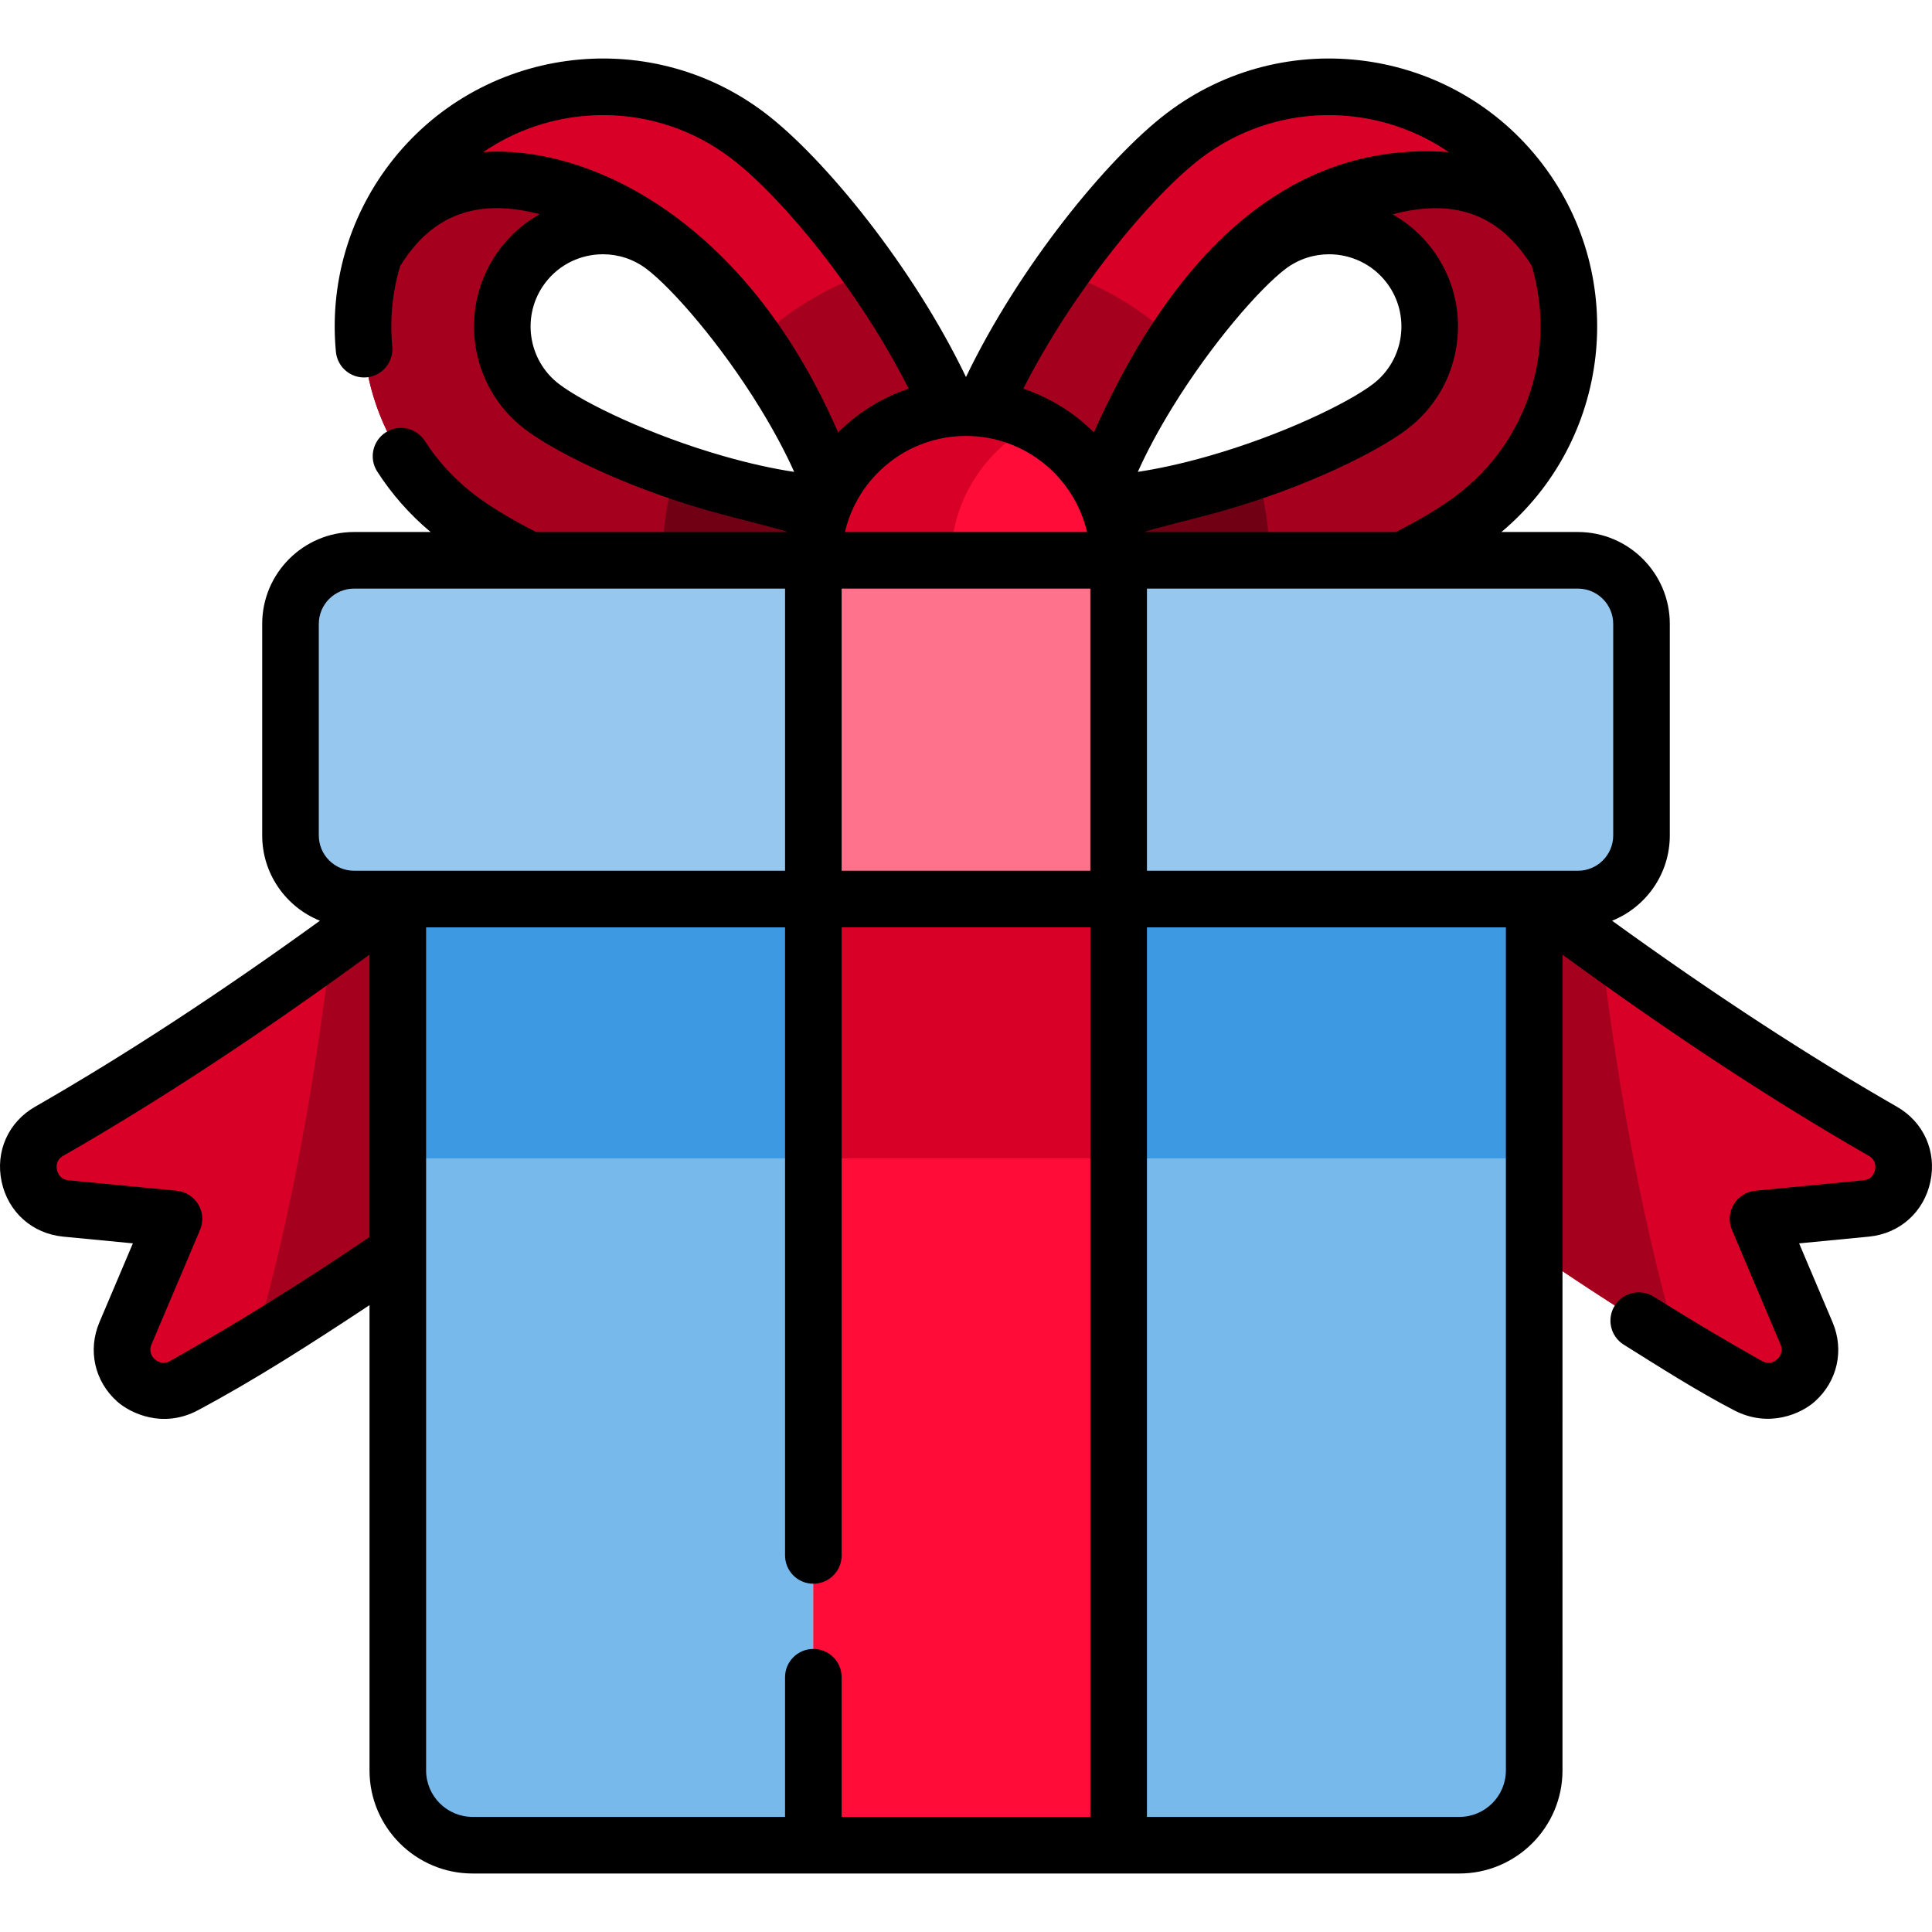 <?xml version="1.0" encoding="iso-8859-1"?>
<!-- Generator: Adobe Illustrator 19.0.0, SVG Export Plug-In . SVG Version: 6.00 Build 0)  -->
<svg version="1.1" id="Capa_1" xmlns="http://www.w3.org/2000/svg" xmlns:xlink="http://www.w3.org/1999/xlink" x="0px" y="0px"
	 viewBox="0 0 511.999 511.999" style="enable-background:new 0 0 511.999 511.999;" xml:space="preserve">
<g>
	<path style="fill:#D80027;" d="M302.028,150.948c0,0,96.607,91.349,196.952,148.86c9.275,5.316,6.199,19.422-4.442,20.448
		l-28.644,2.763l12.854,30.323c4.094,9.657-6.369,19.002-15.511,13.862c-43.579-24.503-131.135-80.425-205.007-169.338
		L302.028,150.948z"/>
	<path style="fill:#D80027;" d="M209.972,150.948c0,0-96.607,91.349-196.952,148.86c-9.275,5.316-6.199,19.422,4.442,20.448
		l28.644,2.763l-12.854,30.323c-4.094,9.657,6.369,19.002,15.511,13.862c43.579-24.503,131.135-80.425,205.007-169.338
		L209.972,150.948z"/>
</g>
<g>
	<path style="fill:#A5001E;" d="M87.689,251.158c-3.444,29.035-9.646,68.893-20.338,105.201
		c46.982-28.376,121.916-80.857,186.42-158.495l-43.798-46.917C209.972,150.948,156.441,201.561,87.689,251.158z"/>
	<path style="fill:#A5001E;" d="M424.311,251.158c3.444,29.035,9.646,68.893,20.338,105.201
		c-46.982-28.376-121.916-80.857-186.42-158.495l43.798-46.917C302.028,150.948,355.559,201.561,424.311,251.158z"/>
</g>
<path style="fill:#D80027;" d="M121.314,137.148c27.953,21.235,112.331,49.599,133.566,21.646s-28.714-101.635-56.666-122.87
	s-67.827-15.789-89.062,12.162C87.917,76.039,93.362,115.913,121.314,137.148z M143.636,107.765
	c-11.705-8.893-13.994-25.651-5.102-37.356c8.893-11.705,25.651-13.993,37.356-5.101c7.489,5.689,20.839,20.853,31.867,38.83
	c8.022,13.076,12.034,22.985,13.902,29.42c-6.699-0.074-17.322-1.283-32.071-5.505C169.314,122.249,151.125,113.453,143.636,107.765
	z"/>
<g>
	<path style="fill:#A5001E;" d="M221.66,133.557l11.351,36.176c-33.715,4.895-89.885-16.014-111.698-32.585
		c-21.968-16.689-30.026-44.89-22.163-69.769c25.783-43.12,76.739-2.072,76.739-2.072c-11.705-8.893-28.464-6.605-37.356,5.101
		s-6.604,28.464,5.102,37.356c7.489,5.689,25.678,14.483,45.953,20.288C204.337,132.274,214.96,133.483,221.66,133.557z"/>
	<path style="fill:#A5001E;" d="M230.815,72.095c-11.991,3.964-22.748,10.659-31.51,19.371c2.877,3.988,5.735,8.244,8.452,12.673
		c8.022,13.076,12.034,22.985,13.902,29.42c-6.699-0.073-17.322-1.283-32.071-5.505c-3.569-1.022-7.071-2.137-10.463-3.311
		c-2.324,7.509-3.58,15.483-3.58,23.746c0,4.875,0.46,9.641,1.295,14.279c31.67,9.464,65.631,12.36,78.038-3.972
		C268.867,140.384,251.968,102.132,230.815,72.095z"/>
</g>
<path style="fill:#720015;" d="M189.588,128.053c-3.569-1.022-7.07-2.137-10.463-3.311c-2.324,7.51-3.58,15.483-3.58,23.746
	c0,4.875,0.46,9.642,1.295,14.28c19.762,5.905,40.417,9.253,56.169,6.966l-11.352-36.176
	C214.96,133.483,204.337,132.274,189.588,128.053z"/>
<path style="fill:#D80027;" d="M402.848,48.087c-21.235-27.953-61.109-33.397-89.062-12.162s-77.901,94.919-56.666,122.87
	c21.235,27.953,105.613-0.411,133.566-21.646C418.637,115.913,424.083,76.039,402.848,48.087z M322.411,128.053
	c-14.748,4.222-25.371,5.431-32.07,5.505c1.868-6.435,5.881-16.342,13.902-29.42c11.027-17.977,24.378-33.141,31.867-38.83
	c11.705-8.893,28.464-6.605,37.356,5.101c8.893,11.705,6.604,28.464-5.102,37.356C360.875,113.453,342.686,122.249,322.411,128.053z
	"/>
<g>
	<path style="fill:#A5001E;" d="M290.34,133.557l-11.351,36.176c33.715,4.895,89.885-16.014,111.698-32.585
		c21.969-16.689,30.026-44.89,22.163-69.769c-25.783-43.12-76.739-2.072-76.739-2.072c11.705-8.893,28.464-6.605,37.356,5.101
		c8.893,11.705,6.604,28.464-5.102,37.356c-7.489,5.689-25.678,14.483-45.953,20.288C307.662,132.274,297.04,133.483,290.34,133.557
		z"/>
	<path style="fill:#A5001E;" d="M281.185,72.095c11.991,3.964,22.748,10.659,31.51,19.371c-2.877,3.988-5.735,8.244-8.452,12.673
		c-8.022,13.076-12.034,22.985-13.902,29.42c6.699-0.073,17.322-1.283,32.07-5.505c3.569-1.022,7.071-2.137,10.463-3.311
		c2.324,7.509,3.58,15.483,3.58,23.746c0,4.875-0.46,9.641-1.295,14.279c-31.669,9.464-65.631,12.36-78.038-3.972
		C243.133,140.384,260.032,102.132,281.185,72.095z"/>
</g>
<path style="fill:#720015;" d="M322.412,128.053c3.569-1.022,7.07-2.137,10.463-3.311c2.324,7.51,3.58,15.483,3.58,23.746
	c0,4.875-0.46,9.642-1.295,14.28c-19.762,5.905-40.417,9.253-56.169,6.966l11.352-36.176
	C297.04,133.483,307.662,132.274,322.412,128.053z"/>
<circle style="fill:#FF0C38;" cx="255.998" cy="148.484" r="40.455"/>
<path style="fill:#D80027;" d="M252.003,148.488c0-15.782,9.044-29.445,22.226-36.112c-5.48-2.771-11.669-4.343-18.229-4.343
	c-22.342,0-40.455,18.112-40.455,40.455s18.112,40.455,40.455,40.455c6.56,0,12.749-1.571,18.229-4.343
	C261.047,177.931,252.003,164.27,252.003,148.488z"/>
<path style="fill:#78B9EB;" d="M386.753,488.998H125.247c-10.947,0-19.823-8.875-19.823-19.823V206.034h301.152v263.141
	C406.576,480.123,397.701,488.998,386.753,488.998z"/>
<rect x="105.425" y="206.031" style="fill:#3D9AE2;" width="301.156" height="100.945"/>
<path style="fill:#96C8EF;" d="M418.162,238.256H93.838c-9.308,0-16.853-7.546-16.853-16.853V165.34
	c0-9.308,7.546-16.853,16.853-16.853h324.325c9.308,0,16.853,7.546,16.853,16.853v56.063
	C435.016,230.711,427.47,238.256,418.162,238.256z"/>
<rect x="215.55" y="148.484" style="fill:#FF728B;" width="80.909" height="340.514"/>
<rect x="215.55" y="238.259" style="fill:#FF0C38;" width="80.909" height="250.738"/>
<rect x="215.55" y="238.259" style="fill:#D80027;" width="80.909" height="68.727"/>
<path d="M502.708,293.301c-23.613-13.533-48.949-30.085-75.489-49.298c8.956-3.602,15.296-12.37,15.296-22.599v-56.063
	c0-13.428-10.924-24.353-24.353-24.353h-20.276c28.863-24.169,33.945-67.147,10.933-97.437
	c-23.704-31.201-68.372-37.299-99.57-13.597c-15.769,11.979-39.275,40.803-53.251,69.962c-13.977-29.147-37.582-58.06-53.249-69.962
	c-31.201-23.704-75.867-17.602-99.571,13.597C92.358,57.796,87.329,75.444,89.02,93.24c0.393,4.124,4.052,7.151,8.176,6.758
	c4.124-0.393,7.149-4.053,6.758-8.176c-0.69-7.262,0.05-14.487,2.095-21.331c5.286-8.506,11.841-13.374,20.026-14.85
	c5.585-1.007,11.405-0.359,16.941,1.119c-4.024,2.258-7.581,5.331-10.452,9.111c-11.394,14.999-8.462,36.472,6.537,47.865
	c7.797,5.924,26.276,15.186,48.427,21.527c7.604,2.176,21.164,5.384,21.11,5.725h-66.564c-6.547-3.333-12.132-6.705-16.221-9.812
	c-5.269-4.003-9.732-8.824-13.269-14.331c-2.238-3.486-6.88-4.496-10.363-2.258c-3.485,2.238-4.496,6.878-2.258,10.363
	c3.876,6.038,8.63,11.416,14.151,16.037H93.838c-13.428,0-24.353,10.924-24.353,24.353v56.063c0,10.229,6.341,18.997,15.296,22.599
	c-26.543,19.213-51.879,35.765-75.489,49.298c-7.104,4.071-10.581,11.879-8.855,19.893c1.73,8.036,8.131,13.737,16.307,14.527
	l18.47,1.781l-8.866,20.911c-3.136,7.397-1.294,15.638,4.692,20.992c3.518,3.146,12.161,7.259,21.399,2.334
	c15.222-8.115,30.287-17.805,45.485-27.862v123.297c0,15.065,12.257,27.323,27.323,27.323h261.506
	c15.065,0,27.323-12.257,27.323-27.323V252.99c28.552,20.874,55.813,38.789,81.174,53.323c1.899,1.089,1.85,2.8,1.65,3.723
	c-0.162,0.755-0.788,2.533-3.083,2.754l-28.645,2.763c-2.378,0.229-4.504,1.578-5.726,3.63c-1.221,2.053-1.392,4.564-0.46,6.764
	l12.854,30.323c0.848,1.999-0.189,3.338-0.883,3.958c-0.695,0.623-2.146,1.507-4.048,0.439c-9.382-5.275-19.02-11.008-28.646-17.038
	c-3.509-2.198-8.14-1.136-10.337,2.374c-2.199,3.51-1.137,8.139,2.374,10.337c9.827,6.157,19.499,12.326,29.258,17.401
	c9.321,4.848,17.883,0.812,21.399-2.334c5.986-5.354,7.828-13.595,4.692-20.992l-8.866-20.911l18.471-1.782
	c8.176-0.789,14.575-6.491,16.306-14.526C513.289,305.18,509.812,297.372,502.708,293.301z M418.162,155.987
	c5.157,0,9.354,4.196,9.354,9.354v56.063c0,5.157-4.196,9.354-9.354,9.354H303.955v-74.77h73.43h3.926L418.162,155.987
	L418.162,155.987z M223.044,155.987h65.911v74.769h-65.911V155.987z M405.937,70.466c6.479,21.735-0.689,46.201-19.788,60.71
	c-4.086,3.104-9.679,6.479-16.224,9.812h-66.561c-0.054-0.344,13.478-3.541,21.111-5.726c22.149-6.341,40.629-15.603,48.426-21.525
	c7.257-5.513,11.933-13.532,13.168-22.581c1.236-9.049-1.119-18.028-6.632-25.285c-2.857-3.761-6.392-6.822-10.39-9.077
	c5.609-1.494,11.407-2.13,16.838-1.16C394.081,57.099,400.646,61.963,405.937,70.466z M301.533,125.051
	c2.375-5.301,5.423-10.991,9.103-16.991c10.434-17.008,23.249-31.645,30.012-36.779c3.458-2.628,7.528-3.896,11.568-3.896
	c5.789,0,11.515,2.606,15.277,7.562c6.392,8.413,4.747,20.457-3.666,26.849c-6.761,5.136-24.298,13.558-43.479,19.049
	C312.744,123.019,306.476,124.302,301.533,125.051z M318.323,41.896c19.707-14.97,46.219-14.857,65.606-1.589
	c-26.008-1.906-64.169,7.355-94.04,74.285c-5.196-5.196-11.581-9.195-18.7-11.578C284.194,77.368,304.888,52.103,318.323,41.896z
	 M128.073,40.306c19.387-13.267,45.897-13.38,65.604,1.59c13.649,10.371,34.065,35.253,47.135,61.116
	c-7.12,2.385-13.505,6.384-18.702,11.579C196.757,56.24,154.081,38.397,128.073,40.306z M191.653,120.843
	c-19.183-5.492-36.72-13.914-43.48-19.051c-8.413-6.391-10.058-18.435-3.666-26.848c3.764-4.955,9.488-7.562,15.277-7.562
	c4.04,0,8.111,1.27,11.569,3.896c6.762,5.136,19.577,19.771,30.011,36.779c3.674,5.989,6.724,11.684,9.104,16.997
	C204.724,124.191,198.422,122.78,191.653,120.843z M256,115.532c15.592,0,28.68,10.886,32.084,25.456h-64.169
	C227.32,126.419,240.408,115.532,256,115.532z M84.485,165.34c0-5.157,4.196-9.354,9.354-9.354h114.208v74.769H93.838
	c-5.157,0-9.354-4.196-9.354-9.354L84.485,165.34L84.485,165.34z M45.088,360.666c-1.902,1.067-3.354,0.184-4.048-0.439
	c-0.693-0.62-1.73-1.959-0.883-3.958l12.854-30.323c0.932-2.199,0.761-4.711-0.46-6.764c-1.222-2.052-3.348-3.4-5.726-3.63
	l-28.644-2.762c-2.296-0.222-2.922-2-3.084-2.755c-0.199-0.923-0.249-2.634,1.65-3.723c25.358-14.533,52.621-32.448,81.174-53.324
	v74.824C80.297,339.804,62.54,350.854,45.088,360.666z M223.044,481.498v-37.012c0-4.143-3.357-7.5-7.5-7.5
	c-4.143,0-7.5,3.357-7.5,7.5v37.012h-82.798c-6.796,0-12.323-5.528-12.323-12.323V245.756h95.122v166.447c0,4.143,3.357,7.5,7.5,7.5
	c4.143,0,7.5-3.357,7.5-7.5V245.756h65.911v235.742H223.044z M386.753,481.498h-82.798V245.756h95.122v223.419
	C399.076,475.97,393.548,481.498,386.753,481.498z"/>
<g>
</g>
<g>
</g>
<g>
</g>
<g>
</g>
<g>
</g>
<g>
</g>
<g>
</g>
<g>
</g>
<g>
</g>
<g>
</g>
<g>
</g>
<g>
</g>
<g>
</g>
<g>
</g>
<g>
</g>
</svg>
